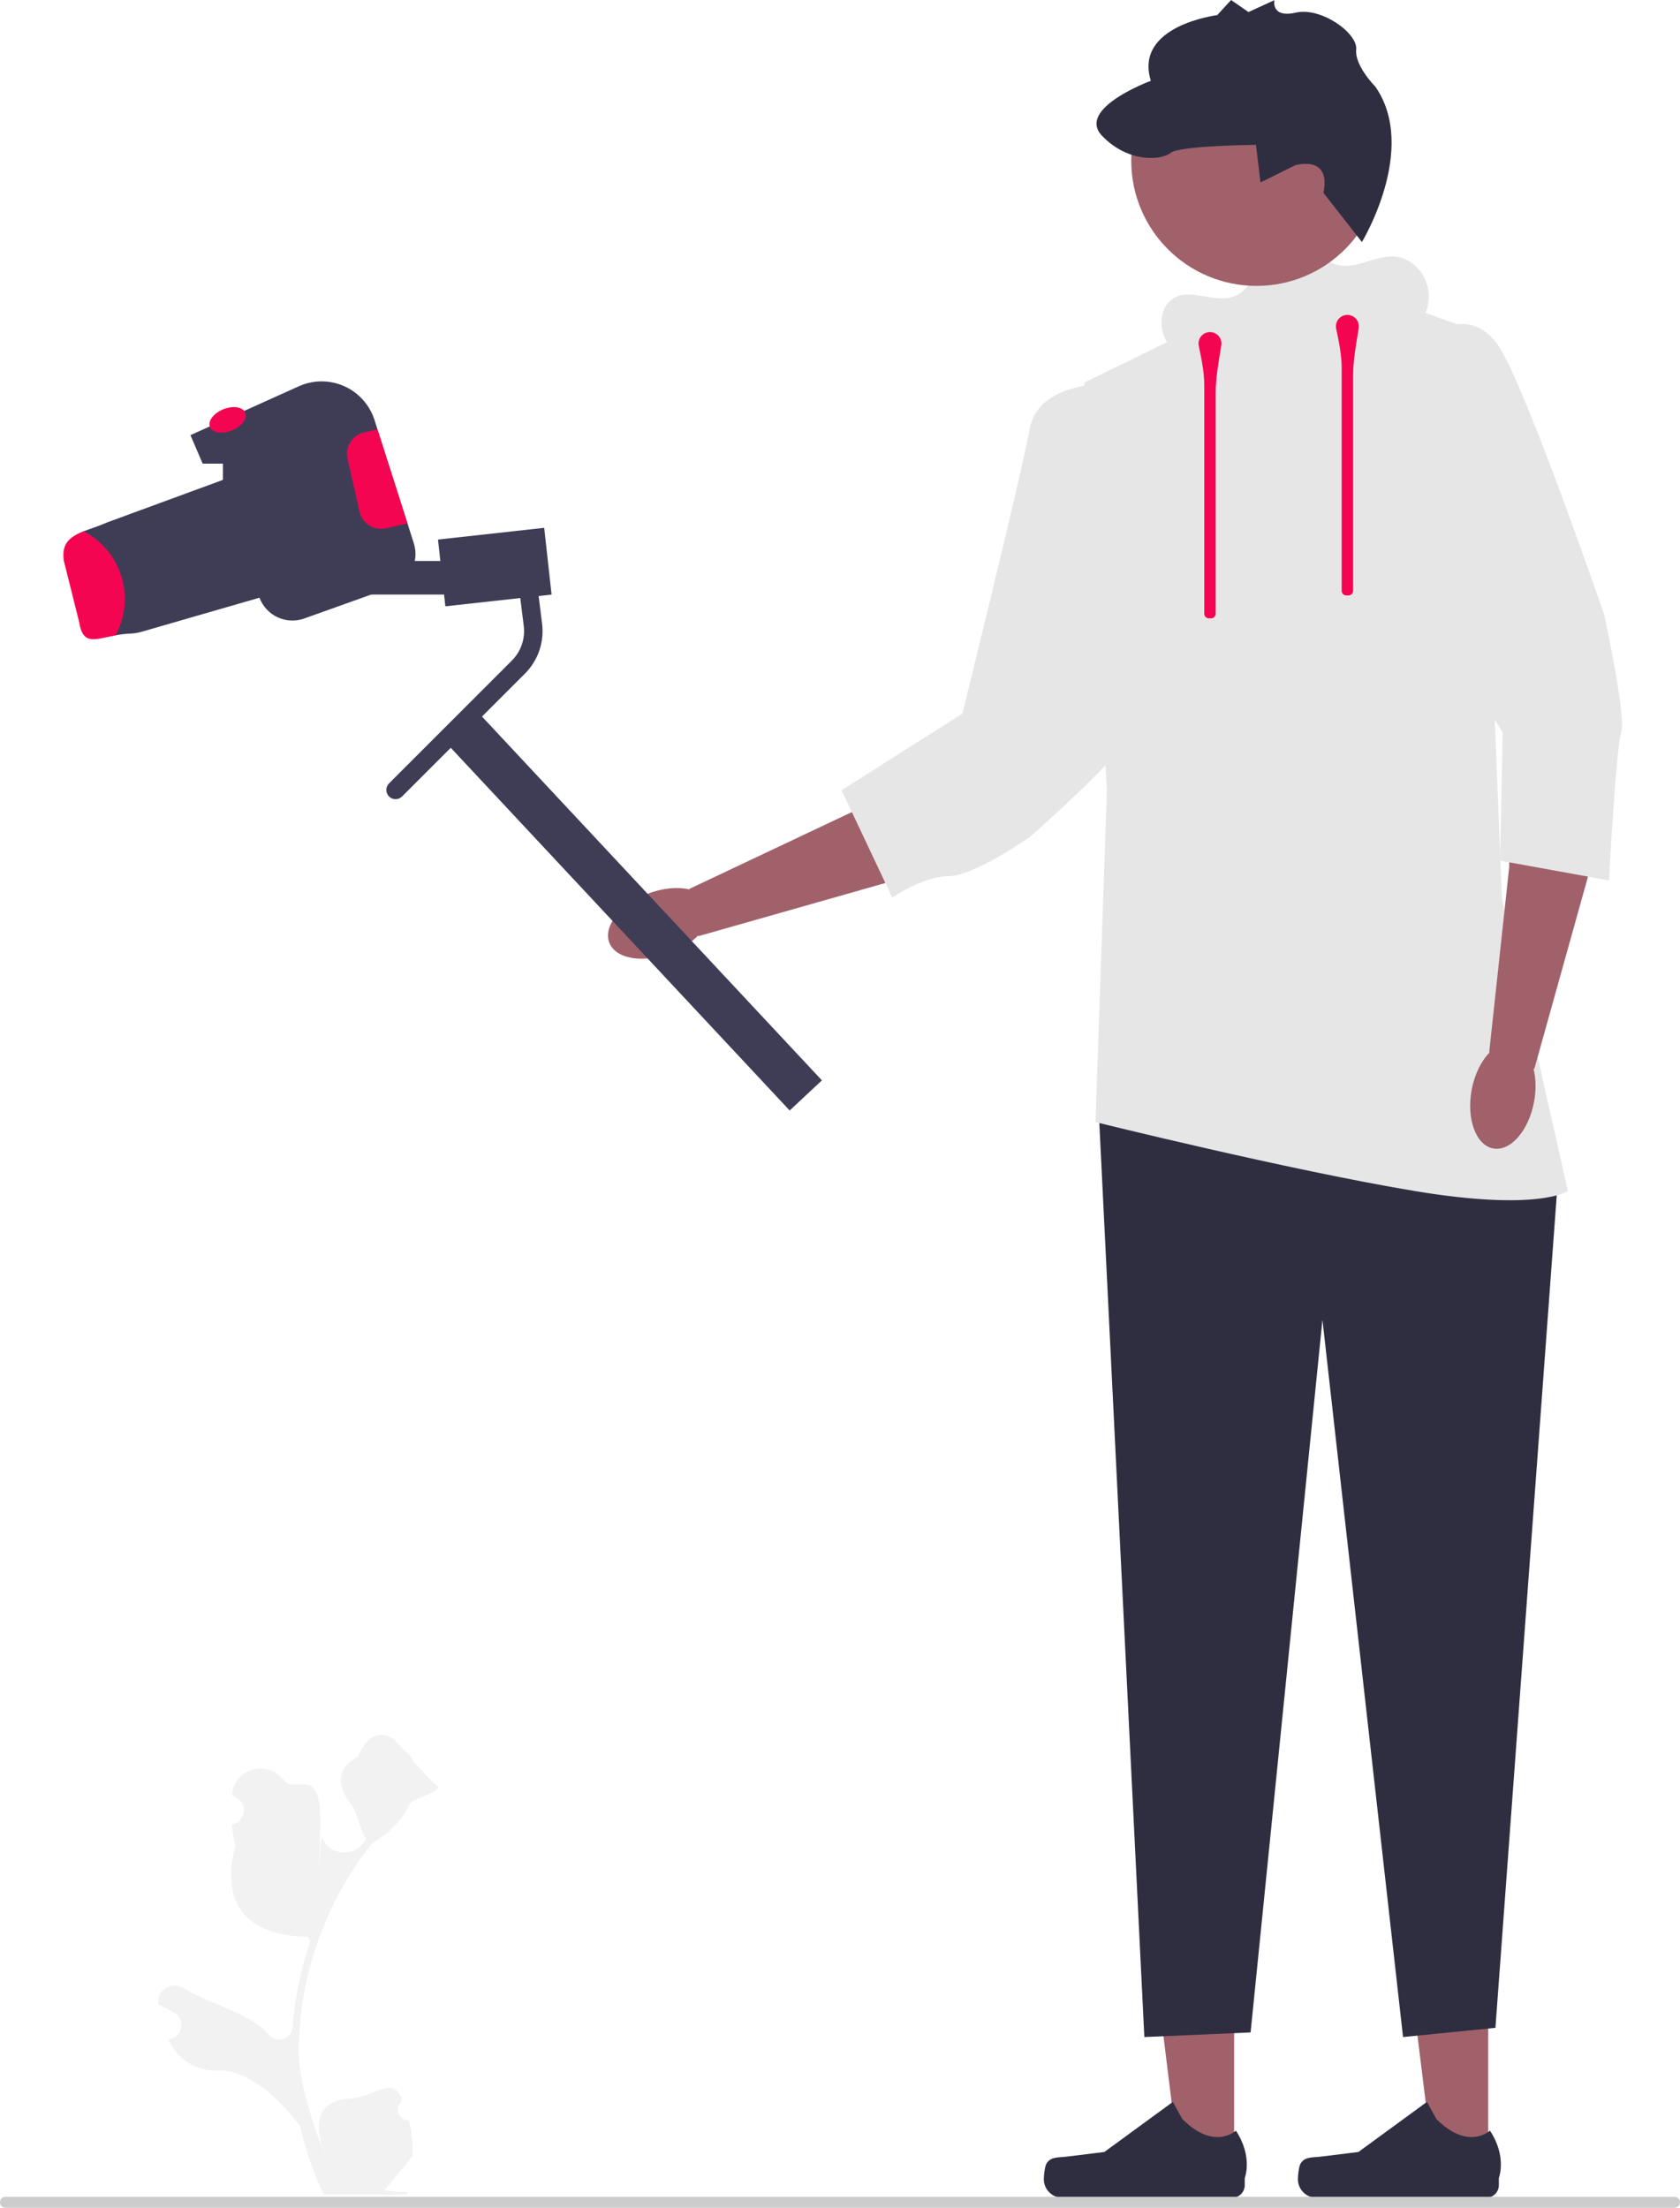 <svg xmlns="http://www.w3.org/2000/svg" width="363.67" height="477.96" viewBox="0 0 363.67 477.96" xmlns:xlink="http://www.w3.org/1999/xlink"><g><polygon points="267.152 468.688 255.293 468.687 249.652 422.944 267.155 422.945 267.152 468.688" fill="#a0616a"/><path d="M226.522,468.419h0c-.369,.622-.564,2.629-.564,3.352h0c0,2.223,1.802,4.025,4.025,4.025h36.726c1.516,0,2.746-1.229,2.746-2.746v-1.529s1.817-4.596-1.924-10.26c0,0-4.649,4.435-11.596-2.512l-2.049-3.711-14.829,10.845-8.219,1.012c-1.798,.221-3.392-.034-4.317,1.523h-0Z" fill="#2f2e41"/></g><g><polygon points="322.152 468.688 310.293 468.687 304.652 422.944 322.155 422.945 322.152 468.688" fill="#a0616a"/><path d="M281.522,468.419h0c-.369,.622-.564,2.629-.564,3.352h0c0,2.223,1.802,4.025,4.025,4.025h36.726c1.516,0,2.746-1.229,2.746-2.746v-1.529s1.817-4.596-1.924-10.26c0,0-4.649,4.435-11.596-2.512l-2.049-3.711-14.829,10.845-8.219,1.012c-1.798,.221-3.392-.034-4.317,1.523h-0Z" fill="#2f2e41"/></g><path d="M258.636,80.159c-2.55-1.984-5.196-4.088-6.514-7.038s-.792-6.995,2.006-8.61c3.768-2.174,8.707,1.166,12.812-.272,2.787-.977,4.36-3.836,5.876-6.371s3.647-5.211,6.598-5.341c3.809-.168,6.466,3.944,10.173,4.838,4.155,1.002,8.31-2.268,12.559-1.803,3.9,.427,6.938,4.211,7.131,8.13s-2.076,7.7-5.271,9.976c-4.362,3.108-9.998,3.617-15.338,4.024l-30.058,2.29" fill="#e6e6e6"/><circle cx="271.993" cy="34.781" r="27.113" fill="#a0616a"/><path d="M286.486,41.743l8.327,10.654s12.279-20.229,2.888-33.669c0,0-4.472-4.464-4.122-8.003,.351-3.539-7.574-9.239-13.058-7.995-5.484,1.244-4.648-2.694-4.648-2.694l-5.616,2.571-3.763-2.607-3.005,3.277s-18.092,2.229-14.364,14.214c0,0-16.23,5.988-10.562,11.91,5.668,5.923,12.879,5.297,14.824,3.702s18.49-1.743,18.49-1.743l.981,8.139,7.517-3.723s7.828-2.352,6.111,5.967Z" fill="#2f2e41"/><path d="M85.625,173.014c-.512,0-1.023-.195-1.414-.586-.781-.781-.781-2.047,0-2.828l26.57-26.57c1.997-1.997,2.941-4.749,2.591-7.55l-1.311-10.483c-.137-1.096,.64-2.096,1.736-2.232,1.1-.141,2.095,.641,2.232,1.736l1.311,10.483c.505,4.036-.855,8-3.731,10.875l-26.57,26.57c-.39,.391-.902,.586-1.414,.586Z" fill="#3f3d56"/><rect x="95.539" y="115.494" width="23.133" height="14.541" transform="translate(-12.838 12.509) rotate(-6.307)" fill="#3f3d56"/><rect x="76.371" y="121.443" width="23.133" height="7.27" fill="#3f3d56"/><path d="M84.88,127.095l-19.014,6.799c-3.912,1.41-8.236-.599-9.7-4.497l-25.268,7.305c-.985,.306-1.996,.452-2.967,.479-1.051,.053-2.023,.186-2.927,.359-4.404,.812-4.475,.729-5.286-4.54-.013-.106-3.973-11.894-4-12-.559-3.845-.533-4.816,2.407-5.987,1.331-.519,2.901-1.011,4.537-1.69,.16-.08,.319-.146,.492-.213l25.095-9.221v-3.513h-4.378l-2.648-6.174,23.458-10.578c2.462-1.118,5.229-1.357,7.85-.705,2.022,.506,3.845,1.517,5.309,2.901,1.477,1.384,2.595,3.127,3.233,5.109l.639,2.023,6.493,20.358,1.371,4.298c1.251,3.912-.825,8.103-4.697,9.487Z" fill="#3f3d56"/><polygon points="237.89 241.483 247.717 441 270.717 440 286.269 285.734 303.717 441 323.717 439 337.56 251.037 237.89 241.483" fill="#2f2e41"/><path d="M300.098,64.733c-16,1.62-29.476,5.47-39.725,5.531l-25.645,12.571,4.89,88.206-2.479,71.882s41.839,10.377,68.993,14.902,33.263,0,33.263,0l-14.262-63.237-4.957-122.696-20.078-7.16Z" fill="#e6e6e6"/><path d="M344.338,187.677l.63-49.07-18.836-5.181,.57,54.259-4.334,40.095,.113,.042c-1.817,1.827-3.291,4.743-3.918,8.19-1.145,6.29,.954,11.94,4.689,12.62,3.735,.68,7.691-3.868,8.836-10.158,.47-2.582,.386-5.049-.126-7.116l.168,.063,12.21-43.743Z" fill="#a0616a"/><path d="M194.898,190.236l42.181-25.081-5.415-18.77-45.98,28.814-36.459,17.237,.023,.118c-2.507-.596-5.763-.33-9.031,.934-5.963,2.307-9.686,7.047-8.316,10.588,1.37,3.54,7.314,4.54,13.277,2.233,2.448-.947,4.508-2.307,6.004-3.823l.034,.176,43.683-12.424Z" fill="#a0616a"/><path d="M310.081,72.329s8.548-6.537,14.583,3.017c6.034,9.554,22.628,57.827,22.628,57.827,0,0,4.799,22.125,3.657,25.394s-2.651,32.036-2.651,32.036l-23.576-4.276,.57-27.759-22.466-35.861,7.256-50.378Z" fill="#e6e6e6"/><path d="M241.516,83.087s-16.594-1.124-18.605,9.746-14.583,61.658-14.583,61.658l-26.148,16.594,10.97,23.236s6.63-4.631,12.161-4.631,17.6-8.483,17.6-8.483c0,0,21.664-19.04,21.664-22.559s-3.059-75.561-3.059-75.561Z" fill="#e6e6e6"/><rect x="132.032" y="141.771" width="9.554" height="110.214" transform="translate(-97.565 146.417) rotate(-43.054)" fill="#3f3d56"/><ellipse cx="49.273" cy="90.894" rx="4.123" ry="2.474" transform="translate(-30.267 24.841) rotate(-21.831)" fill="#f40552"/><path d="M261.262,71.979c-.841,.219-1.524,.913-1.735,1.756-.099,.395-.102,.778-.029,1.133,.584,2.83,1.189,5.655,1.189,8.544v49.448c0,.552,.448,1,1,1h.479c.552,0,1-.448,1-1v-47.796c0-3.472,.669-6.88,1.209-10.309,.02-.125,.03-.253,.03-.384,0-1.585-1.488-2.822-3.143-2.393Z" fill="#f40552"/><path d="M291.007,68.261c-.841,.218-1.524,.913-1.735,1.756-.099,.395-.103,.779-.029,1.133,.584,2.831,1.189,5.658,1.189,8.549v48.205c0,.552,.448,1,1,1h.479c.552,0,1-.448,1-1v-46.557c0-3.472,.669-6.879,1.209-10.309,.02-.125,.03-.253,.03-.384,0-1.585-1.487-2.822-3.142-2.393Z" fill="#f40552"/><path d="M88.498,458.992c-2.066,.129-3.208-2.437-1.645-3.933l.155-.618c-.02-.049-.041-.098-.061-.148-2.094-4.993-5.844-.28-11.248,.055-7.947,.493-7.828,6.504-4.75,13.532,.836,1.908-6.259-13.486-6.259-23.82,0-2.597,.142-5.193,.433-7.783,.239-2.119,.568-4.224,.995-6.31,2.306-11.277,7.299-22.018,14.5-30.99,3.462-1.892,6.349-4.851,8.093-8.397,.626-1.279,6.009-2.359,6.242-3.761-.394,.052-6.377-6.244-6.08-6.612-.549-.833-1.532-1.247-2.131-2.06-2.982-4.043-7.091-3.337-9.236,2.157-4.582,2.313-4.627,6.148-1.815,9.837,1.789,2.347,2.035,5.522,3.604,8.035-.162,.207-.329,.407-.491,.614-.062,.08-.124,.159-.186,.239-2.533,3.278-7.592,2.438-9.003-1.457-.103-.284-.976,15.106-.319-.823s-5.072-7.82-7.972-11.493c-3.464-4.388-10.512-2.394-11.122,3.163-.006,.053-.012,.106-.017,.159,.429,.242,.849,.499,1.26,.771,2.339,1.547,1.53,5.174-1.242,5.601l-.063,.01c.155,1.544,.42,3.074,.807,4.579-3.701,14.312,4.286,19.527,15.693,19.764l.594,.846c-1.08,3.108-1.949,6.291-2.601,9.514-.614,2.99-1.04,6.013-1.279,9.049l-.01,.13c-.198,2.582-3.465,3.681-5.108,1.678-.418-.51-.846-.957-1.277-1.31-4.946-4.063-11.933-5.559-17.268-8.824-2.568-1.572-5.859,.459-5.411,3.437l.022,.143c.794,.323,1.569,.698,2.319,1.117,.429,.242,.85,.499,1.261,.771,2.34,1.548,1.53,5.175-1.243,5.601l-.063,.01c-.045,.006-.084,.013-.129,.019l.041,.097c1.784,4.196,6.047,6.914,10.6,6.665,5.359-.293,12.016,4.188,17.887,12.11l.006,0c1.163,5.064,2.861,10.011,5.044,14.726h18.02c.065-.2,.123-.407,.181-.607-1.666,.103-3.346,.006-4.986-.297,1.337-1.641,2.674-3.294,4.011-4.935,.032-.032,.058-.065,.084-.097,.678-.84,1.363-1.673,2.041-2.512l0-.001c.042-2.578-.267-5.147-.879-7.64l-.001-0Z" fill="#f2f2f2"/><path d="M0,476.77c0,.66,.53,1.19,1.19,1.19H362.48c.66,0,1.19-.53,1.19-1.19,0-.66-.53-1.19-1.19-1.19H1.19c-.66,0-1.19,.53-1.19,1.19Z" fill="#ccc"/><path d="M27.011,129.647c0,2.853-.726,5.541-2.012,7.899-4.403,.808-7.075,2.325-7.883-2.952-.017-.099-3.282-13.094-3.298-13.192-.561-3.842,1.369-5.211,4.304-6.382,5.277,2.737,8.888,8.262,8.888,14.627Z" fill="#f40552"/><path d="M88.206,113.31l-4.684,1.064c-2.555,.572-5.109-1.024-5.682-3.593l-2.608-11.483c-.585-2.568,1.025-5.109,3.593-5.695l2.887-.652,6.493,20.358Z" fill="#f40552"/></svg>